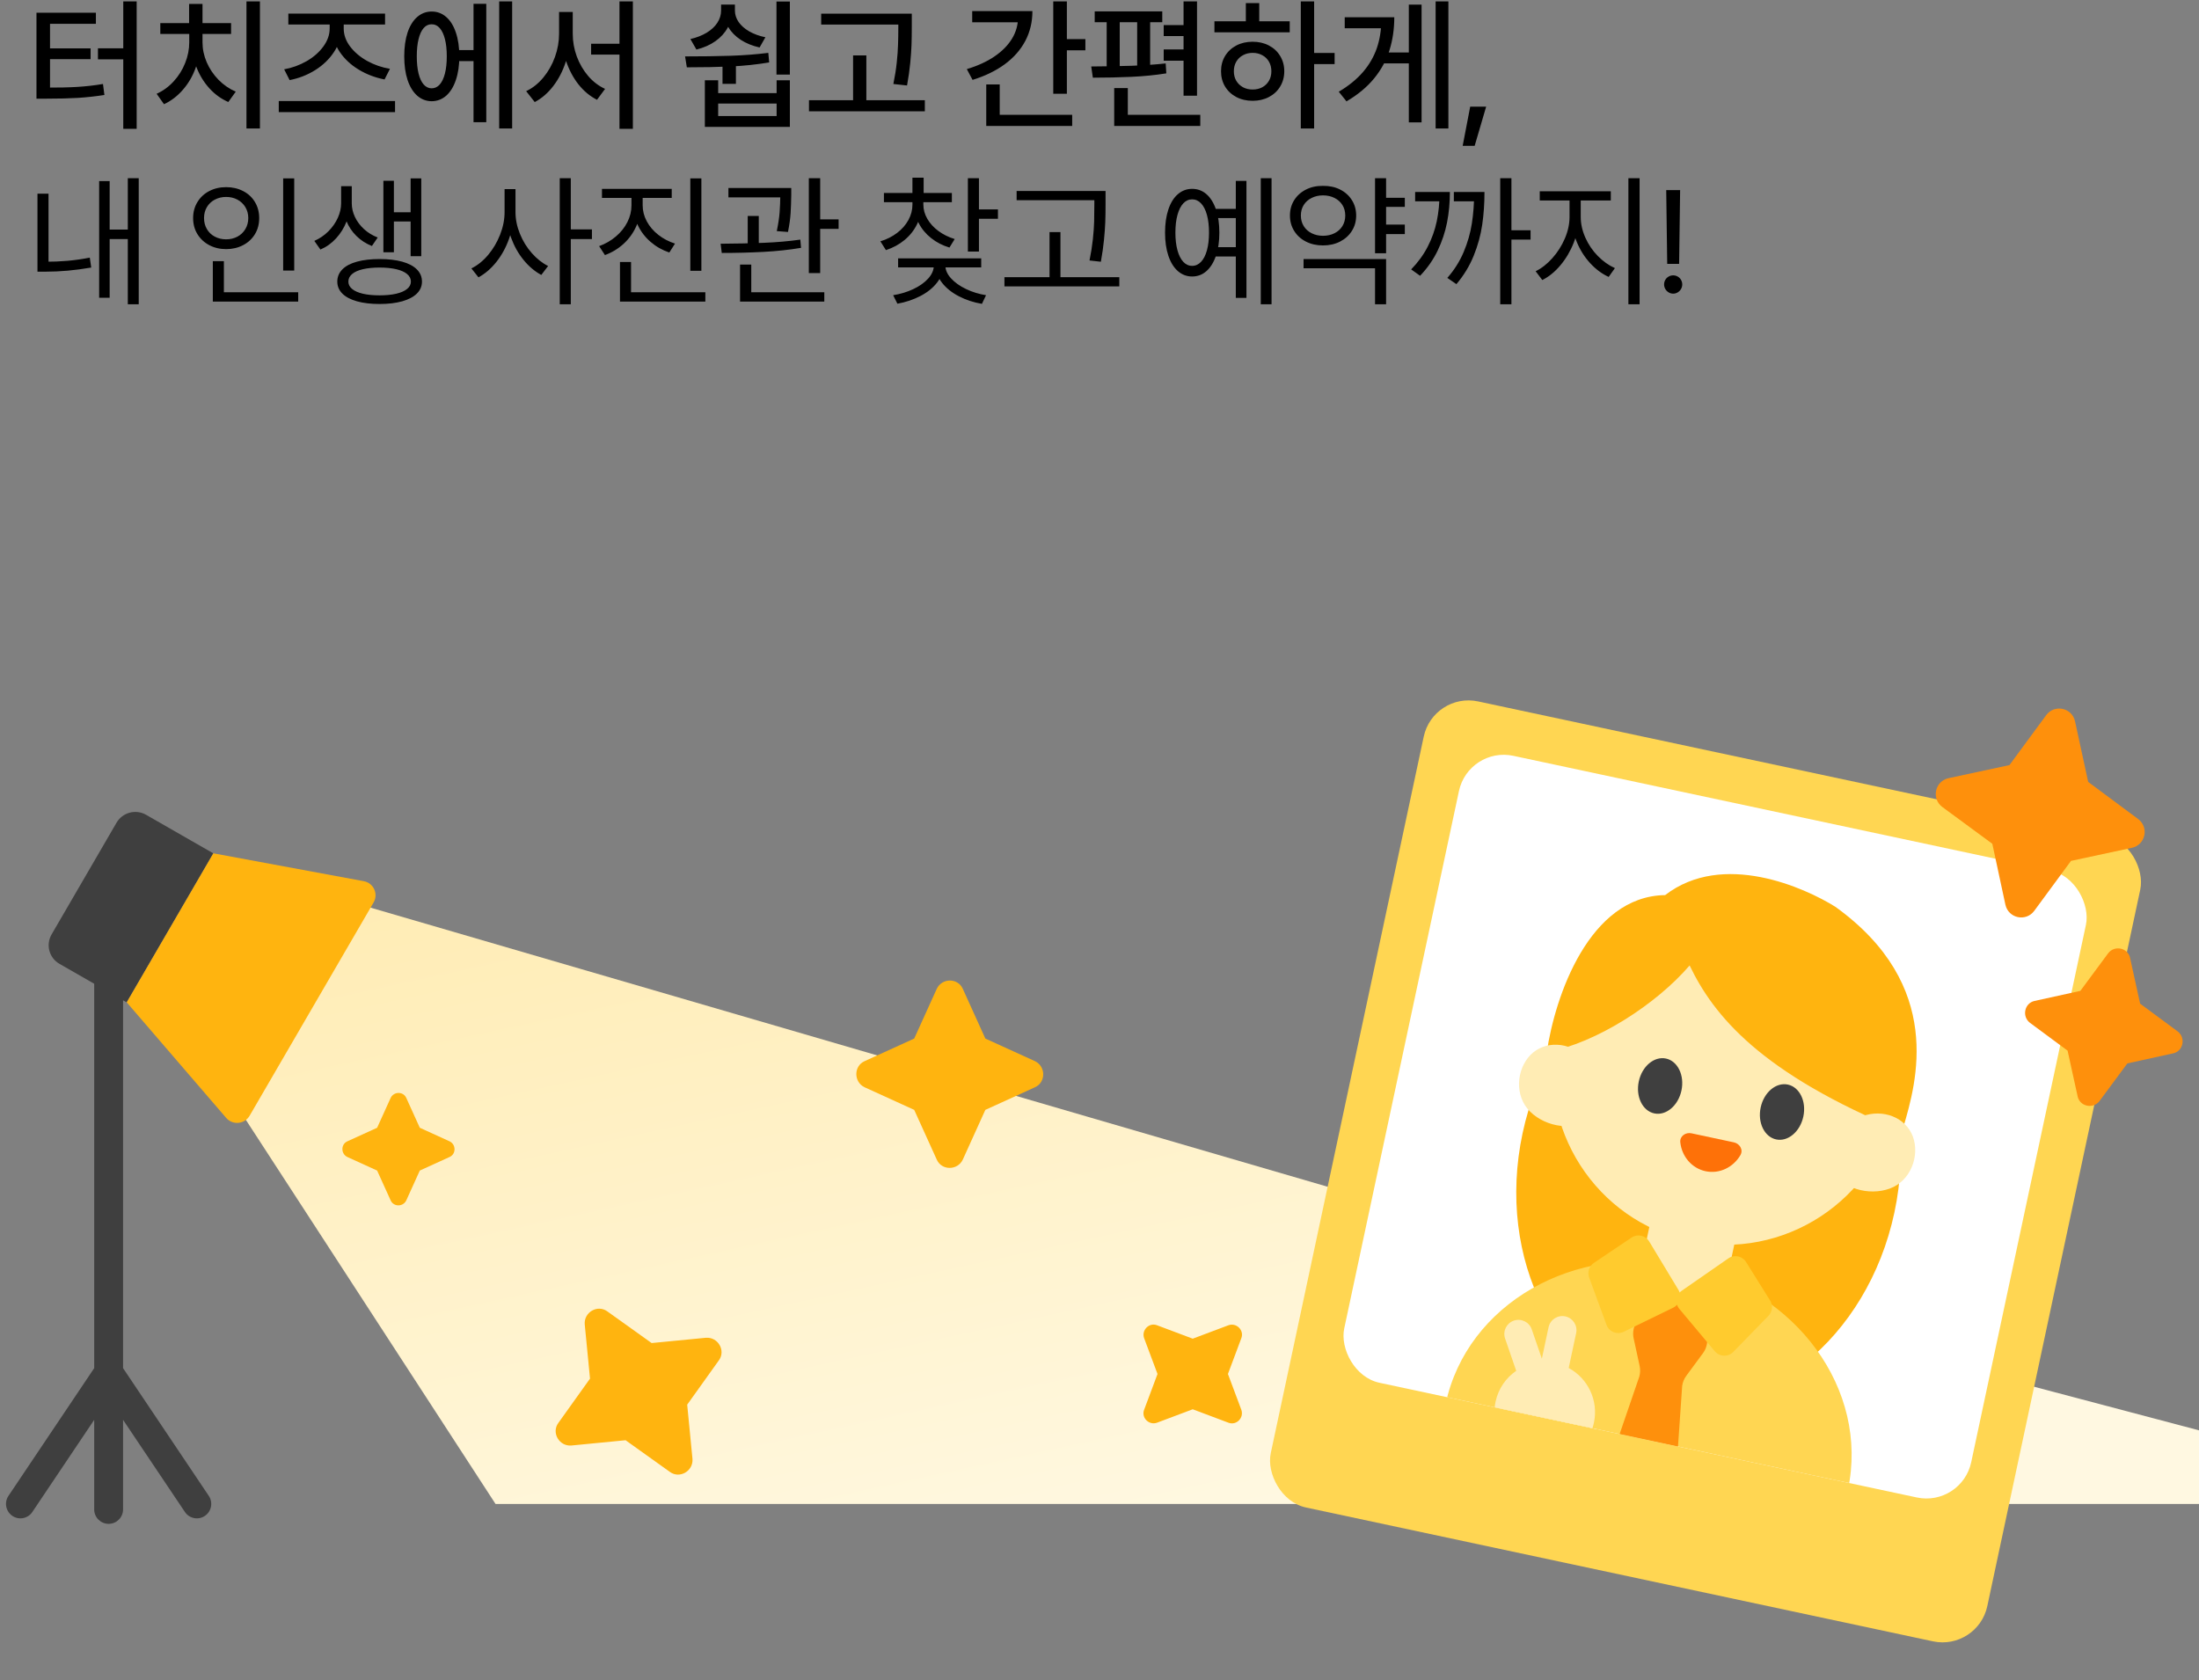 <svg width="424" height="324" viewBox="0 0 424 324" fill="none" xmlns="http://www.w3.org/2000/svg">
<rect x="0" y="0" width="424" height="324" fill="#808080" stroke="none"/>
<path d="M26.352 24.836H23.768V0.268H26.352V24.836ZM24.15 11.438H18.887V9.318H24.15V11.438ZM8.934 16.893C11.322 16.902 13.327 16.856 14.949 16.756C16.572 16.656 18.208 16.469 19.857 16.195L20.131 18.314C18.417 18.579 16.717 18.766 15.031 18.875C13.345 18.975 11.312 19.025 8.934 19.025H7.033V16.893H8.934ZM18.49 4.588H9.645V17.59H7.033V2.455H18.49V4.588ZM17.465 11.41H9.002V9.332H17.465V11.41ZM50.12 24.768H47.523V0.268H50.12V24.768ZM38.581 8.156C38.581 9.87 38.29 11.524 37.706 13.119C37.132 14.714 36.312 16.118 35.245 17.33C34.188 18.542 32.98 19.463 31.622 20.092L30.201 18.082C31.44 17.526 32.534 16.729 33.482 15.69C34.439 14.65 35.177 13.475 35.697 12.162C36.225 10.85 36.489 9.514 36.489 8.156V6.229H38.581V8.156ZM39.046 8.156C39.046 9.46 39.315 10.74 39.853 11.998C40.4 13.256 41.156 14.382 42.122 15.375C43.098 16.369 44.21 17.134 45.458 17.672L44.023 19.668C42.656 19.076 41.439 18.196 40.372 17.029C39.306 15.854 38.477 14.495 37.884 12.955C37.292 11.415 36.995 9.815 36.995 8.156V6.229H39.046V8.156ZM44.556 6.543H30.911V4.451H44.556V6.543ZM39.046 5.586H36.462V0.76H39.046V5.586ZM76.172 21.623H53.751V19.477H76.172V21.623ZM65.782 5.49C65.782 7.113 65.326 8.617 64.415 10.002C63.512 11.387 62.3 12.559 60.778 13.516C59.256 14.463 57.611 15.106 55.842 15.443L54.79 13.365C56.312 13.092 57.747 12.572 59.096 11.807C60.445 11.032 61.525 10.088 62.337 8.977C63.157 7.855 63.567 6.693 63.567 5.49V3.617H65.782V5.49ZM66.274 5.49C66.274 6.712 66.684 7.869 67.504 8.963C68.334 10.057 69.432 10.986 70.799 11.752C72.176 12.508 73.639 13.014 75.188 13.27L74.149 15.32C72.353 14.974 70.69 14.341 69.159 13.42C67.627 12.49 66.402 11.342 65.481 9.975C64.57 8.598 64.114 7.104 64.114 5.49V3.617H66.274V5.49ZM74.245 4.725H55.596V2.619H74.245V4.725ZM92.162 11.779H87.65V9.66H92.162V11.779ZM98.752 24.768H96.25V0.268H98.752V24.768ZM93.762 23.564H91.301V0.732H93.762V23.564ZM83.234 2.223C84.301 2.223 85.235 2.574 86.037 3.275C86.839 3.968 87.459 4.966 87.896 6.27C88.343 7.573 88.566 9.104 88.566 10.863C88.566 12.604 88.343 14.126 87.896 15.43C87.459 16.733 86.839 17.74 86.037 18.451C85.235 19.153 84.301 19.509 83.234 19.518C82.177 19.509 81.247 19.153 80.445 18.451C79.643 17.74 79.023 16.733 78.586 15.43C78.157 14.126 77.943 12.604 77.943 10.863C77.943 9.104 78.157 7.573 78.586 6.27C79.023 4.966 79.643 3.968 80.445 3.275C81.247 2.574 82.177 2.223 83.234 2.223ZM83.234 4.684C82.633 4.674 82.118 4.916 81.689 5.408C81.261 5.9 80.933 6.611 80.705 7.541C80.477 8.462 80.363 9.569 80.363 10.863C80.363 12.139 80.477 13.242 80.705 14.172C80.933 15.102 81.266 15.812 81.703 16.305C82.141 16.788 82.651 17.029 83.234 17.029C83.827 17.029 84.342 16.788 84.779 16.305C85.217 15.812 85.554 15.102 85.791 14.172C86.028 13.242 86.146 12.139 86.146 10.863C86.146 9.569 86.028 8.462 85.791 7.541C85.554 6.611 85.217 5.9 84.779 5.408C84.342 4.916 83.827 4.674 83.234 4.684ZM120.743 10.521H113.976V8.43H120.743V10.521ZM109.929 6.502C109.929 8.38 109.646 10.193 109.081 11.943C108.516 13.684 107.719 15.229 106.689 16.578C105.659 17.927 104.465 18.962 103.107 19.682L101.452 17.576C102.701 16.984 103.804 16.109 104.761 14.951C105.727 13.784 106.474 12.463 107.003 10.986C107.532 9.51 107.796 8.015 107.796 6.502V2.305H109.929V6.502ZM110.435 6.502C110.435 8.006 110.694 9.469 111.214 10.891C111.743 12.303 112.476 13.561 113.415 14.664C114.363 15.758 115.448 16.583 116.669 17.139L115.11 19.244C113.743 18.542 112.549 17.549 111.528 16.264C110.517 14.969 109.728 13.484 109.163 11.807C108.607 10.12 108.329 8.352 108.329 6.502V2.305H110.435V6.502ZM122.028 24.836H119.444V0.268H122.028V24.836ZM141.894 16.168H139.31V11.67H141.894V16.168ZM138.476 17.959H149.742V15.484H152.299V24.467H135.906V15.484H138.476V17.959ZM149.742 22.375V19.969H138.476V22.375H149.742ZM152.299 14.377H149.715V0.295H152.299V14.377ZM132.091 10.877C135.4 10.877 138.317 10.836 140.841 10.754C143.366 10.672 145.8 10.485 148.142 10.193L148.306 12.039C145.9 12.44 143.43 12.7 140.896 12.818C138.362 12.928 135.541 12.982 132.433 12.982L132.091 10.877ZM141.142 2.031C141.142 3.225 140.864 4.328 140.308 5.34C139.761 6.342 138.973 7.208 137.943 7.938C136.913 8.667 135.692 9.204 134.279 9.551L133.117 7.527C134.311 7.254 135.355 6.848 136.248 6.311C137.15 5.764 137.838 5.126 138.312 4.396C138.795 3.658 139.037 2.87 139.037 2.031V0.883H141.142V2.031ZM141.703 2.031C141.703 2.806 141.94 3.544 142.414 4.246C142.897 4.939 143.58 5.54 144.465 6.051C145.349 6.561 146.388 6.939 147.582 7.186L146.461 9.154C145.075 8.844 143.863 8.352 142.824 7.678C141.794 7.003 140.996 6.188 140.431 5.23C139.875 4.264 139.597 3.198 139.597 2.031V0.883H141.703V2.031ZM174.181 4.738H158.335V2.633H174.181V4.738ZM178.323 21.459H155.983V19.326H178.323V21.459ZM167.044 20.434H164.487V10.685H167.044V20.434ZM175.808 5.039C175.808 6.488 175.789 7.705 175.753 8.689C175.716 9.665 175.634 10.822 175.507 12.162C175.379 13.493 175.174 14.933 174.892 16.482L172.253 16.195C172.554 14.728 172.772 13.342 172.909 12.039C173.046 10.736 173.128 9.583 173.155 8.58C173.192 7.568 173.21 6.388 173.21 5.039V2.633H175.808V5.039ZM205.709 18.082H203.084V0.268H205.709V18.082ZM209.277 9.701H204.916V7.541H209.277V9.701ZM199.064 2.141C199.064 4.246 198.604 6.169 197.683 7.91C196.763 9.642 195.436 11.141 193.705 12.408C191.982 13.666 189.922 14.664 187.525 15.402L186.417 13.324C188.487 12.704 190.255 11.898 191.722 10.904C193.199 9.902 194.329 8.762 195.113 7.486C195.897 6.201 196.289 4.825 196.289 3.357V2.141H199.064ZM197.683 4.301H187.457V2.141H197.683V4.301ZM206.734 24.289H190.164V22.143H206.734V24.289ZM192.761 23.031H190.164V16.277H192.761V23.031ZM230.804 18.451H228.206V0.268H230.804V18.451ZM224.104 4.287H211.075V2.195H224.104V4.287ZM210.405 12.818C213.276 12.8 215.878 12.755 218.212 12.682C220.554 12.6 222.737 12.449 224.761 12.23L224.884 14.145C222.787 14.482 220.545 14.705 218.157 14.815C215.778 14.924 213.299 14.979 210.72 14.979L210.405 12.818ZM215.901 13.174H213.386V4.014H215.901V13.174ZM221.766 13.174H219.264V4.014H221.766V13.174ZM229.573 6.953H224.378V4.834H229.573V6.953ZM229.573 11.697H224.378V9.537H229.573V11.697ZM231.432 24.289H214.835V22.143H231.432V24.289ZM217.46 23.592H214.835V16.988H217.46V23.592ZM253.383 24.768H250.813V0.268H253.383V24.768ZM257.334 12.354H252.795V10.207H257.334V12.354ZM248.68 6.229H234.16V4.109H248.68V6.229ZM241.529 8.047C242.696 8.047 243.74 8.288 244.66 8.771C245.59 9.255 246.315 9.929 246.834 10.795C247.363 11.661 247.627 12.641 247.627 13.734C247.627 14.837 247.363 15.822 246.834 16.688C246.315 17.553 245.59 18.228 244.66 18.711C243.74 19.194 242.696 19.436 241.529 19.436C240.354 19.436 239.305 19.194 238.385 18.711C237.464 18.228 236.74 17.553 236.211 16.688C235.691 15.822 235.432 14.837 235.432 13.734C235.432 12.641 235.691 11.661 236.211 10.795C236.74 9.929 237.464 9.255 238.385 8.771C239.305 8.288 240.354 8.047 241.529 8.047ZM241.529 10.193C240.837 10.193 240.217 10.344 239.67 10.645C239.123 10.936 238.69 11.351 238.371 11.889C238.061 12.426 237.906 13.042 237.906 13.734C237.906 14.436 238.061 15.051 238.371 15.58C238.69 16.109 239.123 16.523 239.67 16.824C240.217 17.116 240.837 17.262 241.529 17.262C242.222 17.262 242.842 17.116 243.389 16.824C243.936 16.523 244.364 16.109 244.674 15.58C244.984 15.051 245.139 14.436 245.139 13.734C245.139 13.042 244.984 12.426 244.674 11.889C244.364 11.351 243.936 10.936 243.389 10.645C242.842 10.344 242.222 10.193 241.529 10.193ZM242.801 5.012H240.217V0.596H242.801V5.012ZM279.271 24.768H276.81V0.268H279.271V24.768ZM272.285 12.217H266.31V10.125H272.285V12.217ZM274.103 23.592H271.642V0.896H274.103V23.592ZM268.839 3.33C268.839 5.6 268.529 7.719 267.91 9.688C267.299 11.647 266.31 13.461 264.943 15.129C263.576 16.797 261.803 18.269 259.624 19.545L258.134 17.686C260.03 16.564 261.584 15.302 262.796 13.898C264.008 12.486 264.902 10.945 265.476 9.277C266.05 7.6 266.337 5.782 266.337 3.822V3.33H268.839ZM267.253 5.449H259.283V3.33H267.253V5.449ZM284.337 28.117H282.026L283.475 20.57H286.551L284.337 28.117ZM26.748 58.672H24.643V34.363H26.748V58.672ZM25.271 46.094H20.514V44.262H25.271V46.094ZM21.143 57.414H19.119V34.91H21.143V57.414ZM9.357 51.344H7.225V37.344H9.357V51.344ZM8.729 50.469C10.205 50.469 11.632 50.41 13.008 50.291C14.384 50.172 15.82 49.967 17.314 49.676L17.588 51.59C15.984 51.863 14.466 52.064 13.035 52.191C11.604 52.319 10.169 52.383 8.729 52.383H7.225V50.469H8.729ZM56.731 52.164H54.598V34.391H56.731V52.164ZM57.497 58.152H41.036V56.348H57.497V58.152ZM43.169 56.949H41.036V50.359H43.169V56.949ZM43.606 36.086C44.809 36.086 45.898 36.337 46.874 36.838C47.849 37.339 48.61 38.046 49.157 38.957C49.704 39.868 49.977 40.898 49.977 42.047C49.977 43.214 49.704 44.248 49.157 45.15C48.61 46.053 47.849 46.759 46.874 47.27C45.898 47.78 44.809 48.035 43.606 48.035C42.403 48.035 41.318 47.78 40.352 47.27C39.386 46.759 38.625 46.053 38.069 45.15C37.513 44.248 37.235 43.214 37.235 42.047C37.235 40.898 37.513 39.868 38.069 38.957C38.625 38.046 39.386 37.339 40.352 36.838C41.318 36.337 42.403 36.086 43.606 36.086ZM43.606 37.973C42.804 37.973 42.075 38.146 41.419 38.492C40.762 38.839 40.252 39.322 39.887 39.941C39.523 40.561 39.34 41.263 39.34 42.047C39.34 42.831 39.523 43.537 39.887 44.166C40.252 44.795 40.762 45.283 41.419 45.629C42.075 45.975 42.804 46.148 43.606 46.148C44.408 46.148 45.133 45.975 45.78 45.629C46.427 45.283 46.937 44.795 47.311 44.166C47.685 43.537 47.872 42.831 47.872 42.047C47.872 41.263 47.685 40.561 47.311 39.941C46.937 39.322 46.427 38.839 45.78 38.492C45.133 38.146 44.408 37.973 43.606 37.973ZM67.498 39.203C67.498 40.388 67.266 41.573 66.801 42.758C66.336 43.943 65.67 45.009 64.805 45.957C63.939 46.905 62.931 47.625 61.783 48.117L60.607 46.449C61.646 45.993 62.558 45.369 63.342 44.576C64.126 43.783 64.727 42.917 65.146 41.978C65.566 41.04 65.775 40.115 65.775 39.203V35.895H67.498V39.203ZM67.826 39.203C67.826 40.096 68.031 40.976 68.441 41.842C68.851 42.708 69.435 43.487 70.191 44.18C70.948 44.872 71.827 45.41 72.83 45.793L71.709 47.434C70.56 46.978 69.562 46.331 68.715 45.492C67.867 44.654 67.225 43.688 66.787 42.594C66.35 41.5 66.131 40.37 66.131 39.203V35.895H67.826V39.203ZM81.225 49.402H79.174V34.391H81.225V49.402ZM79.857 42.703H75.209V40.926H79.857V42.703ZM75.947 48.637H73.924V34.855H75.947V48.637ZM73.185 49.949C74.862 49.949 76.316 50.118 77.547 50.455C78.777 50.792 79.721 51.289 80.377 51.945C81.033 52.602 81.361 53.385 81.361 54.297C81.361 55.19 81.033 55.96 80.377 56.607C79.721 57.255 78.777 57.751 77.547 58.098C76.316 58.444 74.862 58.617 73.185 58.617C71.508 58.617 70.055 58.444 68.824 58.098C67.594 57.751 66.655 57.255 66.008 56.607C65.361 55.96 65.037 55.19 65.037 54.297C65.037 53.385 65.361 52.602 66.008 51.945C66.655 51.289 67.594 50.792 68.824 50.455C70.055 50.118 71.508 49.949 73.185 49.949ZM73.185 51.59C71.964 51.59 70.898 51.695 69.986 51.904C69.075 52.114 68.377 52.424 67.894 52.834C67.411 53.244 67.17 53.732 67.17 54.297C67.17 54.844 67.411 55.318 67.894 55.719C68.377 56.12 69.07 56.425 69.972 56.635C70.875 56.844 71.946 56.949 73.185 56.949C74.425 56.949 75.496 56.844 76.398 56.635C77.301 56.425 77.998 56.12 78.49 55.719C78.982 55.318 79.228 54.844 79.228 54.297C79.228 53.732 78.982 53.244 78.49 52.834C77.998 52.424 77.296 52.114 76.385 51.904C75.473 51.695 74.407 51.59 73.185 51.59ZM99.04 40.898C99.04 42.648 98.743 44.362 98.151 46.039C97.558 47.716 96.747 49.202 95.717 50.496C94.687 51.79 93.534 52.784 92.258 53.477L90.891 51.754C92.076 51.171 93.151 50.305 94.118 49.156C95.084 48.008 95.854 46.704 96.428 45.246C97.002 43.788 97.29 42.339 97.29 40.898V36.469H99.04V40.898ZM99.395 40.898C99.395 42.284 99.677 43.674 100.243 45.068C100.808 46.463 101.573 47.707 102.539 48.801C103.506 49.895 104.554 50.724 105.684 51.289L104.371 53.012C103.114 52.337 101.974 51.376 100.954 50.127C99.933 48.878 99.131 47.447 98.547 45.834C97.964 44.221 97.672 42.575 97.672 40.898V36.469H99.395V40.898ZM110.059 58.672H107.926V34.363H110.059V58.672ZM114.133 46.094H109.567V44.234H114.133V46.094ZM123.533 39.586C123.533 41.026 123.241 42.389 122.658 43.674C122.075 44.959 121.263 46.075 120.224 47.023C119.185 47.971 117.991 48.691 116.642 49.184L115.521 47.461C116.724 47.023 117.8 46.404 118.748 45.602C119.696 44.8 120.434 43.879 120.963 42.84C121.491 41.801 121.756 40.716 121.756 39.586V37.043H123.533V39.586ZM123.916 39.586C123.916 40.661 124.18 41.691 124.709 42.676C125.237 43.66 125.976 44.526 126.924 45.273C127.871 46.021 128.947 46.586 130.15 46.969L129.056 48.691C127.707 48.236 126.509 47.557 125.461 46.654C124.412 45.752 123.597 44.695 123.013 43.482C122.43 42.27 122.138 40.971 122.138 39.586V37.043H123.916V39.586ZM129.521 38.164H116.068V36.414H129.521V38.164ZM135.236 52.219H133.103V34.391H135.236V52.219ZM136.002 58.152H119.541V56.348H136.002V58.152ZM121.674 57.141H119.541V50.523H121.674V57.141ZM151.308 38.055H140.452V36.25H151.308V38.055ZM146.304 47.734H144.171V41.637H146.304V47.734ZM152.565 37.535C152.547 38.866 152.506 40.051 152.442 41.09C152.379 42.129 152.21 43.341 151.936 44.727L149.776 44.562C150.068 43.141 150.25 41.928 150.323 40.926C150.396 39.923 150.442 38.793 150.46 37.535V36.25H152.565V37.535ZM158.144 52.656H155.956V34.363H158.144V52.656ZM161.698 44.125H157.159V42.293H161.698V44.125ZM158.936 58.152H142.694V56.348H158.936V58.152ZM144.854 56.922H142.694V51.016H144.854V56.922ZM138.948 46.996C142.047 46.978 144.832 46.919 147.302 46.818C149.772 46.718 152.11 46.513 154.315 46.203L154.452 47.789C152.192 48.172 149.776 48.432 147.206 48.568C144.636 48.705 141.956 48.773 139.167 48.773L138.948 46.996ZM177.681 39.449C177.681 40.798 177.394 42.06 176.82 43.236C176.246 44.412 175.439 45.428 174.4 46.285C173.361 47.142 172.167 47.789 170.818 48.227L169.751 46.531C170.955 46.167 172.026 45.629 172.964 44.918C173.903 44.207 174.632 43.378 175.152 42.43C175.671 41.482 175.931 40.488 175.931 39.449V38.383H177.681V39.449ZM178.037 39.449C178.037 40.397 178.292 41.313 178.802 42.197C179.313 43.081 180.024 43.861 180.935 44.535C181.847 45.21 182.895 45.729 184.08 46.094L183.068 47.734C181.737 47.333 180.557 46.723 179.527 45.902C178.497 45.082 177.699 44.116 177.134 43.004C176.569 41.892 176.287 40.707 176.287 39.449V38.383H178.037V39.449ZM183.533 38.984H170.435V37.207H183.533V38.984ZM178.091 37.945H175.931V34.254H178.091V37.945ZM188.755 48.5H186.623V34.363H188.755V48.5ZM192.419 42.184H188.154V40.379H192.419V42.184ZM181.865 51.152C181.865 52.374 181.464 53.495 180.662 54.516C179.86 55.536 178.789 56.393 177.449 57.086C176.109 57.779 174.637 58.271 173.033 58.562L172.212 56.922C173.598 56.703 174.892 56.311 176.095 55.746C177.298 55.181 178.26 54.497 178.98 53.695C179.7 52.893 180.06 52.046 180.06 51.152V50.469H181.865V51.152ZM182.275 51.152C182.275 52.027 182.64 52.866 183.369 53.668C184.098 54.47 185.064 55.158 186.267 55.732C187.47 56.307 188.755 56.703 190.123 56.922L189.33 58.59C187.725 58.316 186.244 57.829 184.886 57.127C183.528 56.425 182.444 55.555 181.632 54.516C180.821 53.477 180.416 52.355 180.416 51.152V50.469H182.275V51.152ZM189.193 51.562H173.169V49.812H189.193V51.562ZM211.827 38.602H196.022V36.824H211.827V38.602ZM215.819 55.227H193.671V53.449H215.819V55.227ZM204.471 54.379H202.366V44.754H204.471V54.379ZM213.167 39.258C213.167 40.698 213.149 41.897 213.112 42.853C213.076 43.81 212.994 44.941 212.866 46.244C212.738 47.547 212.538 48.956 212.264 50.469L210.077 50.223C210.369 48.783 210.583 47.425 210.72 46.148C210.856 44.872 210.938 43.738 210.966 42.744C210.993 41.751 211.007 40.589 211.007 39.258V36.824H213.167V39.258ZM238.966 42.047H234.099V40.27H238.966V42.047ZM238.966 49.457H234.099V47.652H238.966V49.457ZM245.173 58.672H243.095V34.363H245.173V58.672ZM240.333 57.441H238.283V34.883H240.333V57.441ZM229.861 36.414C230.918 36.414 231.839 36.756 232.622 37.44C233.406 38.123 234.017 39.103 234.454 40.379C234.892 41.655 235.111 43.15 235.111 44.863C235.111 46.559 234.892 48.044 234.454 49.32C234.017 50.596 233.406 51.581 232.622 52.273C231.839 52.966 230.918 53.312 229.861 53.312C228.822 53.312 227.906 52.966 227.113 52.273C226.32 51.581 225.709 50.596 225.281 49.32C224.852 48.044 224.638 46.559 224.638 44.863C224.638 43.15 224.852 41.655 225.281 40.379C225.709 39.103 226.32 38.123 227.113 37.44C227.906 36.756 228.822 36.414 229.861 36.414ZM229.861 38.438C229.204 38.438 228.635 38.697 228.152 39.217C227.669 39.736 227.295 40.479 227.031 41.445C226.766 42.411 226.634 43.551 226.634 44.863C226.634 46.158 226.766 47.288 227.031 48.254C227.295 49.22 227.669 49.963 228.152 50.482C228.635 51.002 229.204 51.262 229.861 51.262C230.517 51.262 231.091 51.002 231.583 50.482C232.076 49.963 232.454 49.22 232.718 48.254C232.982 47.288 233.115 46.158 233.115 44.863C233.115 43.551 232.982 42.411 232.718 41.445C232.454 40.479 232.076 39.736 231.583 39.217C231.091 38.697 230.517 38.438 229.861 38.438ZM270.87 39.887H266.631V38.137H270.87V39.887ZM270.87 45.137H266.631V43.305H270.87V45.137ZM267.26 48.828H265.128V34.363H267.26V48.828ZM267.26 58.672H265.128V51.727H251.346V49.949H267.26V58.672ZM255.092 35.84C256.314 35.822 257.408 36.054 258.374 36.537C259.34 37.02 260.101 37.699 260.657 38.574C261.213 39.449 261.491 40.443 261.491 41.555C261.491 42.667 261.213 43.66 260.657 44.535C260.101 45.41 259.34 46.094 258.374 46.586C257.408 47.078 256.314 47.324 255.092 47.324C253.871 47.324 252.777 47.078 251.811 46.586C250.845 46.094 250.089 45.41 249.542 44.535C248.995 43.66 248.721 42.667 248.721 41.555C248.721 40.443 248.995 39.454 249.542 38.588C250.089 37.722 250.845 37.043 251.811 36.551C252.777 36.059 253.871 35.822 255.092 35.84ZM255.092 37.672C254.29 37.672 253.561 37.836 252.905 38.164C252.249 38.492 251.738 38.948 251.374 39.531C251.009 40.115 250.827 40.789 250.827 41.555C250.827 42.32 251.009 42.999 251.374 43.592C251.738 44.184 252.249 44.645 252.905 44.973C253.561 45.301 254.29 45.465 255.092 45.465C255.913 45.465 256.651 45.301 257.307 44.973C257.964 44.645 258.474 44.184 258.839 43.592C259.203 42.999 259.385 42.32 259.385 41.555C259.385 40.789 259.203 40.115 258.839 39.531C258.474 38.948 257.964 38.492 257.307 38.164C256.651 37.836 255.913 37.672 255.092 37.672ZM291.426 58.672H289.266V34.363H291.426V58.672ZM295.117 46.203H290.715V44.398H295.117V46.203ZM279.559 37.016C279.559 39.075 279.376 41.035 279.012 42.895C278.647 44.754 278.045 46.559 277.207 48.309C276.368 50.059 275.238 51.681 273.816 53.176L272.094 51.945C273.406 50.596 274.468 49.138 275.279 47.57C276.09 46.003 276.674 44.367 277.029 42.662C277.385 40.958 277.562 39.158 277.562 37.262V37.016H279.559ZM278.328 38.82H272.859V37.016H278.328V38.82ZM286.23 37.016C286.23 39.221 286.085 41.327 285.793 43.332C285.501 45.337 284.954 47.329 284.152 49.307C283.35 51.285 282.238 53.112 280.816 54.789L279.066 53.586C280.397 52.073 281.445 50.414 282.211 48.609C282.976 46.805 283.505 44.964 283.797 43.086C284.088 41.208 284.234 39.249 284.234 37.207V37.016H286.23ZM285.082 38.82H280.324V37.016H285.082V38.82ZM304.407 41.828C304.407 43.487 304.088 45.132 303.45 46.764C302.812 48.395 301.96 49.849 300.894 51.125C299.827 52.401 298.656 53.358 297.38 53.996L296.095 52.301C297.243 51.736 298.319 50.893 299.321 49.772C300.324 48.65 301.126 47.388 301.728 45.984C302.329 44.581 302.63 43.195 302.63 41.828V37.809H304.407V41.828ZM304.79 41.828C304.79 43.159 305.086 44.49 305.679 45.82C306.271 47.151 307.073 48.331 308.085 49.361C309.097 50.391 310.195 51.171 311.38 51.699L310.177 53.395C308.864 52.793 307.666 51.9 306.581 50.715C305.497 49.53 304.64 48.163 304.011 46.613C303.382 45.064 303.068 43.469 303.068 41.828V37.809H304.79V41.828ZM310.587 38.656H296.888V36.879H310.587V38.656ZM316.138 58.672H313.978V34.363H316.138V58.672ZM323.76 50.879H321.463L321.272 36.66H323.952L323.76 50.879ZM322.612 56.621C322.302 56.621 322.01 56.539 321.737 56.375C321.463 56.211 321.249 55.992 321.094 55.719C320.939 55.445 320.862 55.154 320.862 54.844C320.862 54.534 320.939 54.242 321.094 53.969C321.249 53.695 321.463 53.481 321.737 53.326C322.01 53.171 322.302 53.094 322.612 53.094C322.922 53.094 323.213 53.171 323.487 53.326C323.76 53.481 323.974 53.695 324.129 53.969C324.284 54.242 324.362 54.534 324.362 54.844C324.362 55.154 324.284 55.445 324.129 55.719C323.974 55.992 323.76 56.211 323.487 56.375C323.213 56.539 322.922 56.621 322.612 56.621Z" fill="black"/>
<g clip-path="url(#clip0_0_1)">
<path d="M70.813 174.828L210.188 215.473L349.562 256.118L477.7 289.994H95.547L47.112 215.478C47.16 215.409 47.207 215.337 47.251 215.262L70.813 174.828Z" fill="url(#paint0_linear_0_1)"/>
<path d="M270.162 255.086L267.985 250.296L263.195 248.118C262.143 247.61 262.143 246.086 263.195 245.615L267.985 243.437L270.162 238.647C270.67 237.595 272.195 237.595 272.666 238.647L274.844 243.437L279.634 245.615C280.686 246.123 280.686 247.647 279.634 248.118L274.844 250.296L272.666 255.086C272.158 256.138 270.634 256.138 270.162 255.086Z" fill="#FFB40F"/>
<path d="M349.712 281.777L346.446 274.592L339.261 271.326C337.682 270.564 337.682 268.278 339.261 267.57L346.446 264.304L349.712 257.119C350.474 255.541 352.76 255.541 353.468 257.119L356.734 264.304L363.919 267.57C365.497 268.332 365.497 270.618 363.919 271.326L356.734 274.592L353.468 281.777C352.706 283.356 350.419 283.356 349.712 281.777Z" fill="#FFB40F"/>
<path d="M28.165 157.107L41.129 164.541L24.425 193.276L23.729 192.877V263.805L40.261 288.435C41.12 289.715 40.769 291.456 39.485 292.306C38.216 293.146 36.504 292.807 35.655 291.542L23.729 273.775V291.049C23.729 292.583 22.475 293.827 20.945 293.827C19.415 293.827 18.161 292.583 18.161 291.049V273.775L6.235 291.542C5.387 292.807 3.675 293.146 2.406 292.306C1.121 291.456 0.77 289.715 1.629 288.435L18.161 263.805V189.684L11.462 185.843C9.47 184.7 8.792 182.163 9.947 180.175L22.466 158.638C23.622 156.65 26.173 155.965 28.165 157.107Z" fill="#3F3F3F"/>
<path d="M72.035 174.011C72.996 172.357 72.032 170.26 70.149 169.911L41.138 164.535L24.435 193.27L43.615 215.556C44.859 217.002 47.172 216.784 48.133 215.129L72.035 174.011Z" fill="#FFB40F"/>
<path d="M86.694 223.086L80.945 225.705L78.333 231.467C77.723 232.733 75.894 232.733 75.328 231.467L72.715 225.705L66.967 223.086C65.704 222.474 65.704 220.641 66.967 220.073L72.715 217.454L75.328 211.692C75.938 210.426 77.767 210.426 78.333 211.692L80.945 217.454L86.694 220.073C87.956 220.685 87.956 222.518 86.694 223.086Z" fill="#FFB40F"/>
<path d="M129.183 283.823L120.622 277.704L110.148 278.723C107.817 278.895 106.293 276.255 107.644 274.386L113.764 265.825L112.745 255.351C112.572 253.02 115.212 251.496 117.082 252.847L125.643 258.966L136.117 257.947C138.447 257.775 139.971 260.415 138.621 262.284L132.501 270.845L133.52 281.319C133.692 283.65 131.053 285.174 129.183 283.823Z" fill="#FFB40F"/>
<path d="M199.57 209.639L189.99 214.004L185.635 223.608C184.619 225.718 181.571 225.718 180.628 223.608L176.273 214.004L166.693 209.639C164.588 208.62 164.588 205.564 166.693 204.618L176.273 200.253L180.628 190.649C181.644 188.539 184.692 188.539 185.635 190.649L189.99 200.253L199.57 204.618C201.675 205.637 201.675 208.693 199.57 209.639Z" fill="#FFB40F"/>
<path d="M236.873 274.329L229.976 271.736L223.078 274.329C221.534 274.869 220.025 273.357 220.6 271.844L223.186 264.93L220.6 258.015C220.061 256.467 221.569 254.954 223.078 255.53L229.976 258.123L236.873 255.53C238.418 254.99 239.926 256.503 239.352 258.015L236.765 264.93L239.352 271.844C239.89 273.393 238.382 274.905 236.873 274.329Z" fill="#FFB40F"/>
<g clip-path="url(#clip1_0_1)">
<rect x="276.359" y="133.402" width="141.272" height="158.931" rx="8.829" transform="rotate(12.05 276.359 133.402)" fill="#FFD652"/>
<g clip-path="url(#clip2_0_1)">
<rect x="283.151" y="143.891" width="123.613" height="123.613" rx="8.829" transform="rotate(12.05 283.151 143.891)" fill="white"/>
<rect x="291.524" y="260.332" width="19.394" height="19.394" rx="9.697" transform="rotate(12.05 291.524 260.332)" fill="#F4F4F4"/>
<rect x="300.293" y="252.793" width="5.437" height="12.701" rx="2.718" transform="rotate(12.05 300.293 252.793)" fill="#F4F4F4"/>
<rect x="290.457" y="255.062" width="5.437" height="12.701" rx="2.718" transform="rotate(-19.008 290.457 255.062)" fill="#F4F4F4"/>
<path d="M365.268 233.795C360.072 258.134 339.812 274.44 320.016 270.214C300.22 265.988 288.384 242.832 293.58 218.492C298.775 194.153 319.035 177.848 338.831 182.073C358.627 186.299 370.463 209.456 365.268 233.795Z" fill="#FFB40F"/>
<ellipse cx="317.528" cy="278.949" rx="39.656" ry="35.608" transform="rotate(12.05 317.528 278.949)" fill="#FFD652"/>
<path d="M318.21 235.675C319.18 231.13 323.629 228.227 328.147 229.191C332.664 230.156 335.54 234.622 334.57 239.167L333.807 242.742C332.837 247.287 328.388 250.19 323.87 249.226C319.352 248.261 316.477 243.795 317.447 239.25L318.21 235.675Z" fill="#FFECB4"/>
<path d="M328.24 255.669C329.464 257.209 329.509 259.354 328.351 260.927L325.144 265.28C324.721 265.854 324.448 266.522 324.348 267.226L323.083 285.606L310.116 282.838L316.076 265.461C316.272 264.777 316.296 264.056 316.144 263.359L314.996 258.082C314.58 256.17 315.501 254.228 317.251 253.324L320.446 251.674C322.341 250.695 324.686 251.198 326.013 252.868L328.24 255.669Z" fill="#FE900C"/>
<path d="M365.556 213.347C361.674 231.531 343.876 243.145 325.802 239.287C307.728 235.429 296.223 217.559 300.104 199.375C303.986 181.191 321.785 169.577 339.859 173.435C357.933 177.293 369.438 195.162 365.556 213.347Z" fill="#FFECB4"/>
<path fill-rule="evenodd" clip-rule="evenodd" d="M325.784 186.156C330.436 195.846 339.491 206.969 366.76 218.144C366.838 217.876 366.92 217.595 367.006 217.302C369.511 208.757 374.996 190.046 353.885 174.847C348.027 171.182 332.208 164.002 321.062 172.593C306.431 172.791 299.83 192.071 298.24 202.901C307.922 201.076 319.406 193.576 325.784 186.156Z" fill="#FFB40F"/>
<path d="M326.142 218.522C325.014 218.282 323.855 219.066 323.985 220.264C324.278 222.962 326.172 225.258 328.855 225.831C331.537 226.403 334.204 225.081 335.573 222.738C336.181 221.697 335.443 220.508 334.315 220.267L326.142 218.522Z" fill="#FE7108"/>
<path d="M353.582 225.495C354.927 229.152 360.337 230.665 364.401 229.17C368.464 227.675 370.177 222.81 368.832 219.153C367.486 215.496 363.101 213.743 359.038 215.238C354.974 216.733 352.236 221.838 353.582 225.495Z" fill="#FFECB4"/>
<path d="M306.43 215.429C303.708 218.218 298.152 217.39 295.053 214.366C291.954 211.342 292.377 206.202 295.099 203.413C297.82 200.624 302.539 200.815 305.637 203.838C308.736 206.862 309.151 212.64 306.43 215.429Z" fill="#FFECB4"/>
<ellipse cx="320.096" cy="209.396" rx="4.205" ry="5.407" transform="rotate(12.05 320.096 209.396)" fill="#3F3F3F"/>
<ellipse cx="343.598" cy="214.415" rx="4.205" ry="5.407" transform="rotate(12.05 343.598 214.415)" fill="#3F3F3F"/>
<path d="M336.665 243.338C335.937 242.174 334.384 241.855 333.256 242.637L324.278 248.868C323.117 249.674 322.898 251.302 323.805 252.385L330.633 260.545C331.547 261.636 333.204 261.699 334.198 260.679L340.985 253.712C341.758 252.919 341.889 251.701 341.302 250.762L336.665 243.338Z" fill="#FFCB2E"/>
<path d="M314.591 238.626C315.731 237.86 317.279 238.203 317.989 239.378L323.64 248.731C324.371 249.941 323.906 251.516 322.636 252.135L313.071 256.795C311.791 257.418 310.253 256.799 309.762 255.462L306.411 246.331C306.029 245.292 306.407 244.126 307.326 243.509L314.591 238.626Z" fill="#FFCB2E"/>
</g>
</g>
<path d="M410.706 184.69L412.647 193.52L419.915 198.897C421.501 200.128 420.954 202.689 419.017 203.105L410.187 205.045L404.81 212.313C403.579 213.899 401.018 213.353 400.602 211.415L398.662 202.585L391.394 197.208C389.808 195.977 390.354 193.416 392.292 193.001L401.122 191.06L406.499 183.792C407.73 182.206 410.291 182.753 410.706 184.69Z" fill="#FE900C"/>
<path d="M400.094 139.067L402.633 150.766L412.263 157.922C414.407 159.527 413.691 162.881 411.078 163.471L399.318 165.997L392.223 175.64C390.618 177.784 387.264 177.068 386.674 174.455L384.148 162.695L374.505 155.6C372.361 153.995 373.077 150.641 375.689 150.051L387.45 147.525L394.545 137.882C396.15 135.738 399.504 136.454 400.094 139.067Z" fill="#FE900C"/>
<path fill-rule="evenodd" clip-rule="evenodd" d="M298.588 255.915C298.901 254.447 300.345 253.511 301.813 253.824C303.282 254.137 304.218 255.582 303.904 257.05L302.469 263.775C306.156 265.77 308.251 270.02 307.332 274.328C307.254 274.69 307.157 275.044 307.043 275.387L288.196 271.364C288.231 271.004 288.287 270.642 288.365 270.279C288.903 267.756 290.378 265.673 292.348 264.317L290.205 258.096C289.716 256.677 290.47 255.13 291.889 254.641C293.309 254.152 294.856 254.906 295.345 256.325L297.293 261.981L298.588 255.915Z" fill="#FFECB4"/>
</g>
<defs>
<linearGradient id="paint0_linear_0_1" x1="107.387" y1="163.632" x2="139.708" y2="312.663" gradientUnits="userSpaceOnUse">
<stop stop-color="#FFECB4"/>
<stop offset="1" stop-color="#FFF8E1"/>
</linearGradient>
<clipPath id="clip0_0_1">
<rect width="424" height="191" fill="white" transform="translate(0 132.457)"/>
</clipPath>
<clipPath id="clip1_0_1">
<rect x="276.359" y="133.402" width="141.272" height="158.931" rx="8.829" transform="rotate(12.05 276.359 133.402)" fill="white"/>
</clipPath>
<clipPath id="clip2_0_1">
<rect x="283.151" y="143.891" width="123.613" height="123.613" rx="8.829" transform="rotate(12.05 283.151 143.891)" fill="white"/>
</clipPath>
</defs>
</svg>
